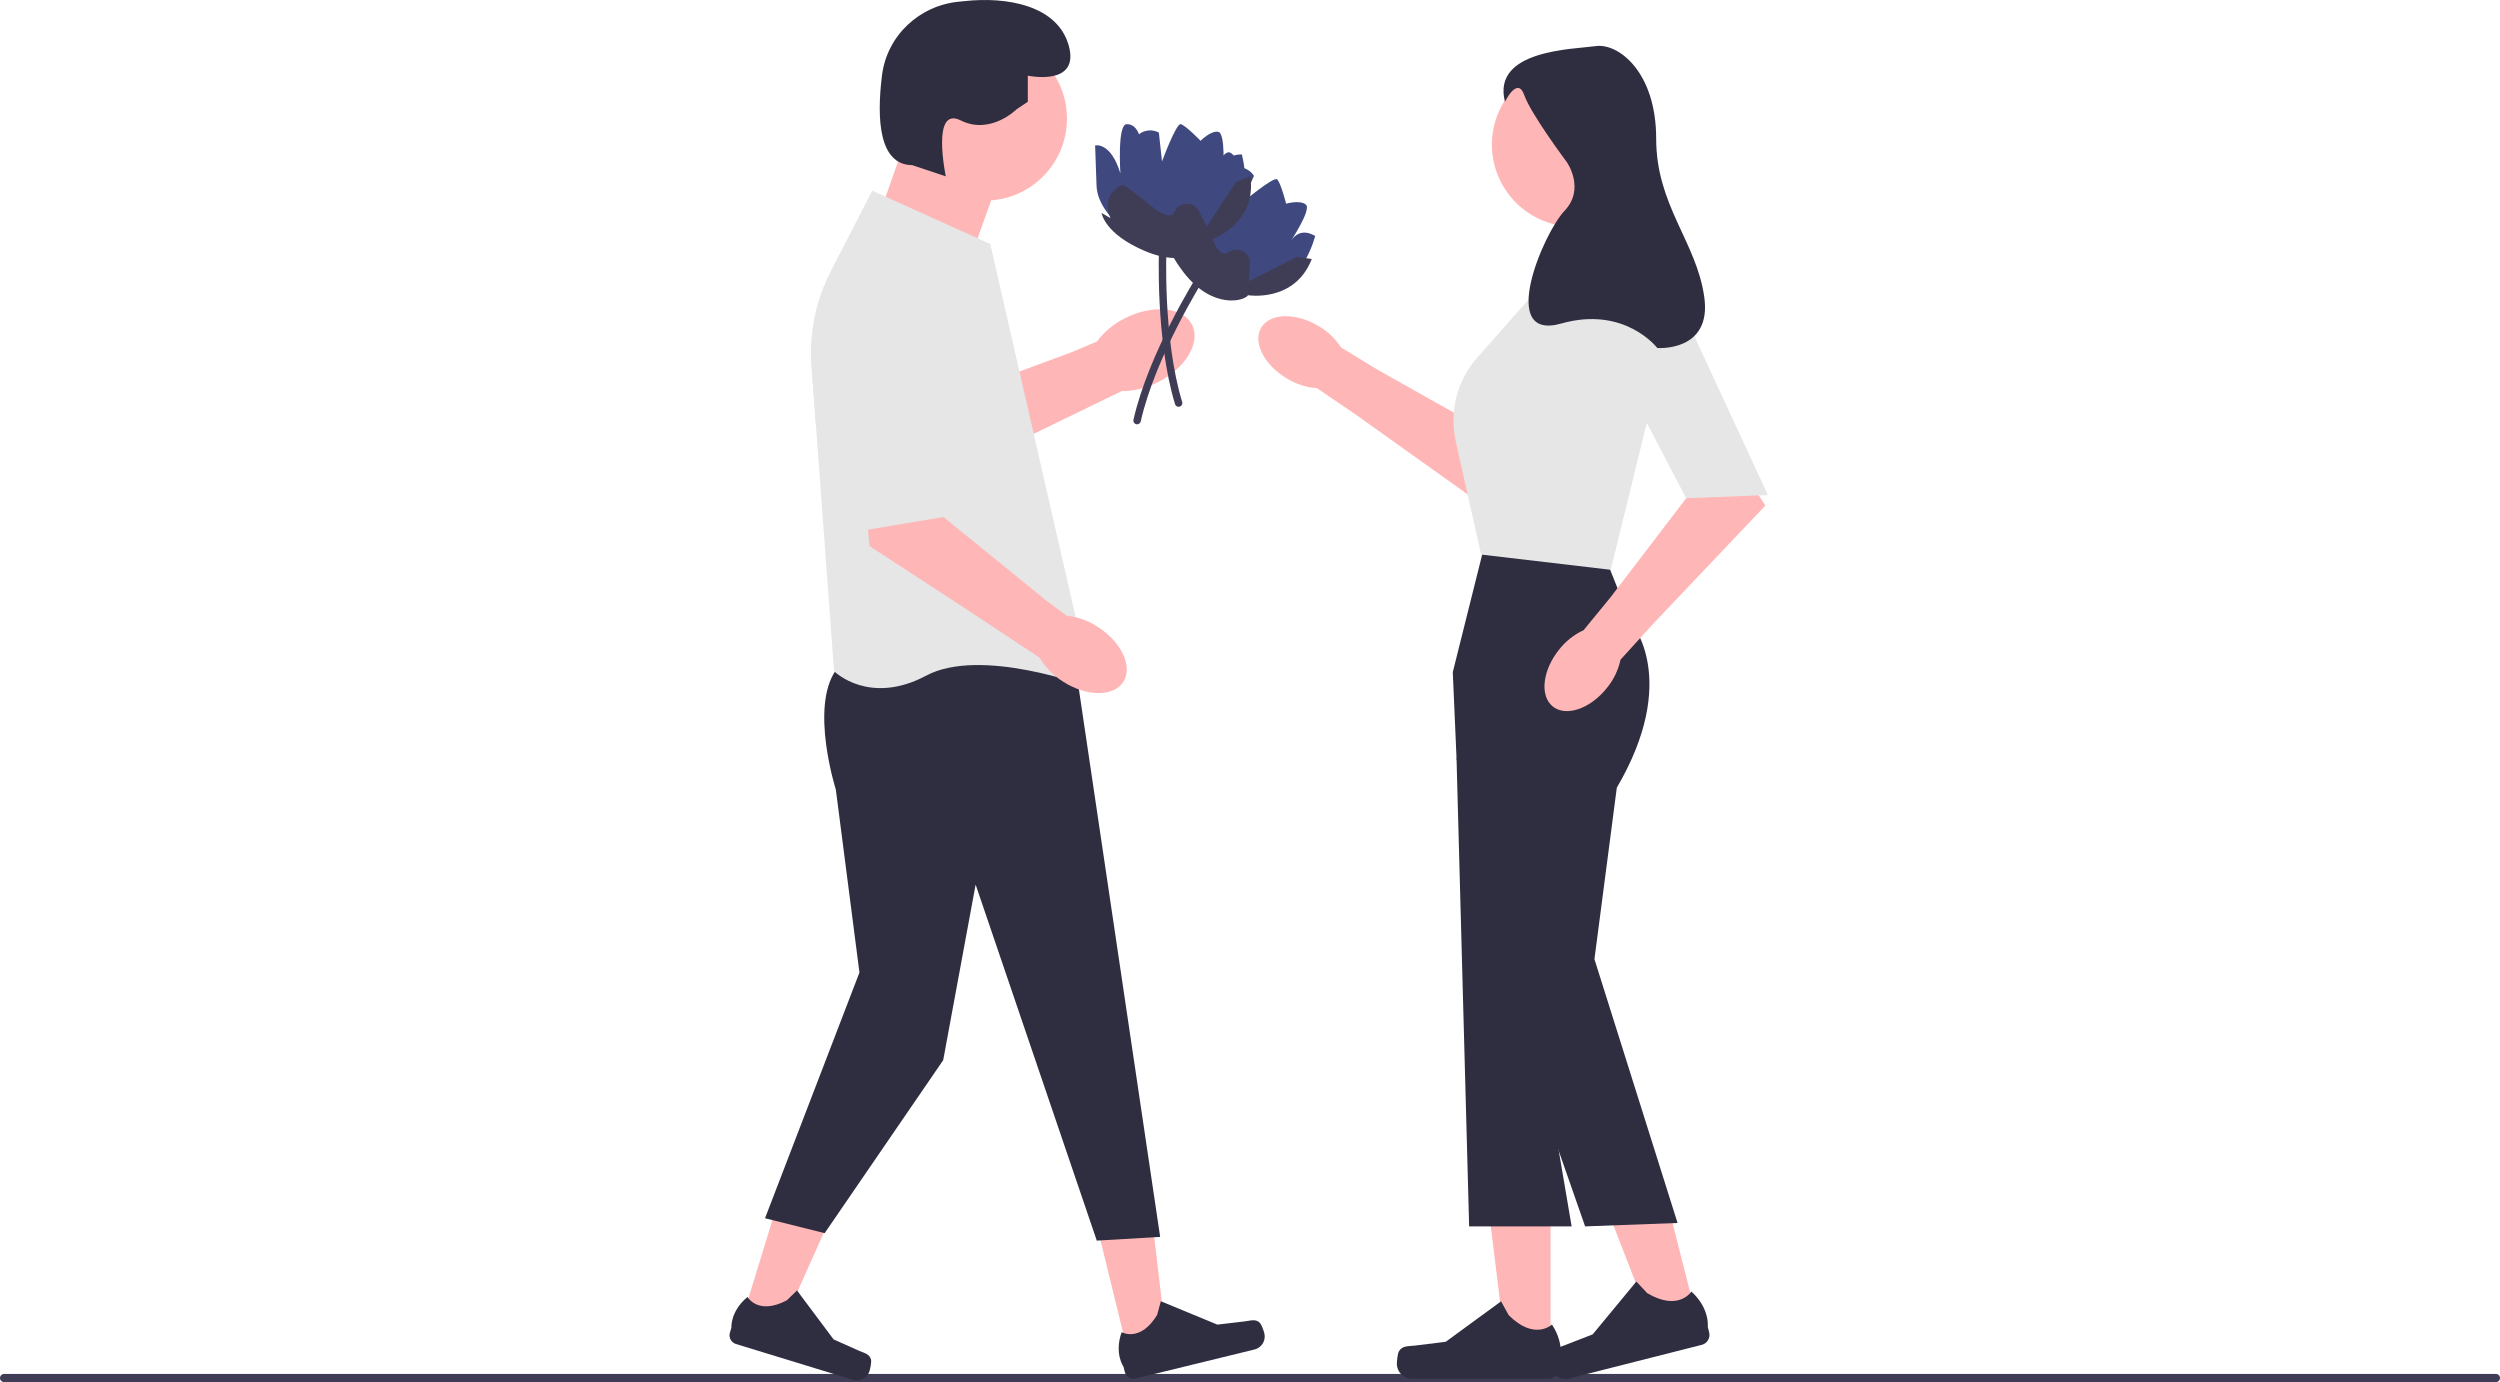 <svg xmlns="http://www.w3.org/2000/svg" width="731.67" height="404.487" viewBox="0 0 731.67 404.487" xmlns:xlink="http://www.w3.org/1999/xlink"><path d="m0,403.297c0,.66.53,1.19,1.19,1.19h729.29c.66,0,1.19-.53,1.19-1.19,0-.66-.53-1.19-1.19-1.19H1.19c-.66,0-1.19.53-1.19,1.19Z" fill="#3f3d56"/><g><g><path d="m254.284,136.563l6.245-21.887,9.105,4.686,44.021-16.29,7.389-3.135c2.19-2.922,5.049-5.276,8.335-6.867,8.167-4.091,16.898-3.193,19.501,2.006,2.602,5.197-1.908,12.726-10.079,16.817-3.242,1.679-6.838,2.557-10.488,2.561l-25.17,12.213-34.144,16.879-14.715-6.983 0-0Z" fill="#ffb6b6"/><path d="m237.521,107.228l1.265,17.139,19.18,18.82,1.593-4.124,3.458-8.936,4.561-11.826,1.047-2.705-15.034-17.314-12.48-14.38c-2.946,7.376-4.168,15.351-3.589,23.326h0Z" fill="#e6e6e6"/></g><g><path d="m342.816,67.056s-1.923-6.274.63-11.121c2.553-4.847,5.483-10.444,5.483-10.444,0,0,4.52,1.228,2.373,10.755,0,0,6.218-12.781,8.664-11.604s1.73,4.353,1.73,4.353h0c2.098-.289,4.171.674,5.302,2.464l-3.383,7.8s9.088-7.637,10.145-6.773c1.057.864,2.647,7.125,2.647,7.125,0,0,4.02-1.179,5.781.26,1.761,1.44-4.536,10.866-4.536,10.866,1.807-2.871,4.242-3.391,7.266-1.7,0,0-3.587,14.522-13.363,14.404-3.351-.04-10.731,5.204-15.038,2.867-8.258-4.481-13.701-19.253-13.701-19.253h0Z" fill="#3f497f"/><path d="m354.386,68.934c-2.736-7.291-4.12-9.48-4.12-9.48,0,0-7.037-1.169-7.988,6.751l-1.493-2.631s-2.374,5.713,5.557,16.061c8.582,11.197,18.013,8.379,18.915,6.767,0,0,13.676,2.249,18.659-10.603l-4.456-.587-13.903,7.086.242-5.079c.159-3.346-3.656-5.359-6.328-3.34,0,0-2.348,2.346-5.085-4.945,0,0-0,0-0,0Z" fill="#3f3d56"/><path d="m332.25,124.039c-.406-.232-.632-.708-.523-1.188,4.375-19.411,18.408-41.753,18.549-41.977.322-.509,1.001-.665,1.506-.339.509.322.661.995.339,1.505-.14.221-13.973,22.252-18.266,41.292-.132.587-.716.957-1.304.824-.109-.024-.209-.064-.301-.117,0,0-0,0-0,0Z" fill="#3f3d56"/></g><g><path d="m385.81,95.365c2.698,1.549,4.987,3.72,6.673,6.335l10.583,6.447,31.842,17.922,12.176,13.798-11.083,9.435-39.226-27.975-11.341-7.721c-3.104-.222-6.11-1.184-8.766-2.807-6.699-3.965-10.082-10.636-7.558-14.898,2.525-4.263,10-4.503,16.701-.535,0,0,0,0,0,0Z" fill="#ffb6b6"/><polygon points="434.904 126.069 438.7 146.994 439.169 149.613 482.482 121.651 485.744 108.351 485.722 108.232 482.275 92.128 434.904 126.069" fill="#e6e6e6"/></g><g><polygon points="217.011 386.603 228.055 389.985 246.358 348.996 230.058 344.004 217.011 386.603" fill="#ffb6b6"/><path d="m254.926,397.943h0c.166.684-.225,2.609-.431,3.283h0c-.634,2.07-2.826,3.234-4.897,2.6l-34.202-10.477c-1.412-.433-2.206-1.928-1.774-3.34l.436-1.424s-.381-4.798,4.718-9.006c0,0,3.064,5.457,11.515.969l2.966-2.872,10.716,14.329,7.366,3.287c1.611.719,3.169.936,3.586,2.65l0.0 0h0Z" fill="#2f2e41"/></g><g><polygon points="330.348 396.82 341.567 394.077 336.328 349.494 319.768 353.543 330.348 396.82" fill="#ffb6b6"/><path d="m368.727,387.171h0c.493.503,1.142,2.357,1.309,3.041h0c.514,2.103-.774,4.225-2.877,4.739l-34.748,8.492c-1.435.351-2.882-.528-3.233-1.963l-.354-1.447s-2.782-3.928-.552-10.152c0,0,5.424,3.121,10.39-5.058l1.08-3.985,16.537,6.832,8.01-.943c1.752-.206,3.202-.817,4.437.443l0-0v-0Z" fill="#2f2e41"/></g><g><polygon points="453.795 395.759 440.847 395.758 434.688 345.816 453.797 345.817 453.795 395.759" fill="#ffb6b6"/><path d="m409.434,395.466h0c-.403.679-.616,2.87-.616,3.66h0c0,2.427,1.967,4.395,4.395,4.395h40.098c1.656,0,2.998-1.342,2.998-2.998v-1.669s1.984-5.017-2.1-11.202c0,0-5.076,4.842-12.66-2.742l-2.237-4.052-16.19,11.84-8.974,1.105c-1.963.242-3.704-.038-4.714,1.663h-0l0-0Z" fill="#2f2e41"/></g><g><polygon points="496.61 385.95 484.06 389.133 465.809 342.239 484.332 337.541 496.61 385.95" fill="#ffb6b6"/><path d="m453.54,396.574h0c-.224.757.109,2.934.303,3.699h0c.597,2.352,2.988,3.776,5.34,3.179l38.867-9.86c1.605-.407,2.576-2.038,2.169-3.643l-.411-1.618s.689-5.351-4.79-10.341c0,0-3.729,5.942-12.946.455l-3.164-3.377-12.781,15.458-8.427,3.277c-1.844.717-3.599.874-4.16,2.771l-0.0 0.0 0-0Z" fill="#2f2e41"/></g><path d="m433.911,161.799l37.094,4.364,6.546,16.365s14.183,16.365-4.364,48.004l-6.546,50.186,24.328,77.207-27.057,1-25.771-73.743-11.868-63.378-1.091-25.093,8.728-34.912h0Z" fill="#2f2e41"/><polygon points="436.093 218.531 426.274 221.804 429.969 358.925 459.969 358.925 436.093 218.531" fill="#2f2e41"/><path d="m314.447,192.893l25.093,169.104-18.547,1.091-35.457-104.19-9.491,51.381-34.694,50.627-17.456-4.364,27.638-71.916-6.909-53.549s-7.637-24.002,0-34.912,69.824-3.273,69.824-3.273v-0Z" fill="#2f2e41"/><polygon points="478.096 56.518 478.642 77.793 462.822 82.702 456.822 77.793 455.185 59.791 478.096 56.518" fill="#ffb6b6"/><polygon points="258.806 58.7 265.352 40.154 290.445 57.609 284.99 72.883 258.806 58.7" fill="#ffb6b6"/><path d="m426.034,129.08l3.491,15.601,3.938,17.62,37.956,4.462,11.063-45.112,3.262-13.3-.021-.119-3.448-16.104-3.197-14.881h-22.507l-24.253,27.439c-3.982,4.516-6.361,10.179-6.852,16.07-.229,2.761-.044,5.565.568,8.324Z" fill="#e6e6e6"/><circle cx="460.64" cy="42.336" r="24.002" fill="#ffb6b6"/><circle cx="288.263" cy="34.699" r="24.002" fill="#ffb6b6"/><path d="m237.521,107.228l1.265,17.139,5.313,72.038.142.142c.099.11,10.288,10.004,26.828,1.19,15.961-8.511,47.229,3.186,47.545,3.305l.96.36-7.616-33.286-5.487-23.948-3.928-17.204-4.179-18.23-8.542-37.323-34.541-15.602-12.045,23.391c-.786,1.538-1.505,3.098-2.127,4.702-2.946,7.376-4.168,15.351-3.589,23.326,0,0,0.0 0.0 0.0 0Z" fill="#e6e6e6"/><path d="m297.537,31.971l3.273-2.182v-7.637s15.274,3.273,12.001-8.728c-3.273-12.001-18.425-14.439-30.548-13.092-.491.055-.982.104-1.472.148-11.701,1.052-21.219,9.943-22.663,21.602-1.569,12.664-.939,26.172,8.86,26.254l9.819,3.273s-4.364-20.729,4.364-16.365,16.365-3.273,16.365-3.273c0,0,0,0,0,0Z" fill="#2f2e41"/><g><path d="m325.885,64.325s-4.779-4.496-4.964-9.971-.413-11.789-.413-11.789c0,0,4.535-1.174,7.391,8.166,0,0-.933-14.183,1.775-14.373s3.66,2.923,3.66,2.923h0c1.679-1.291,3.957-1.481,5.826-.487l.927,8.451s4.109-11.137,5.455-10.91c1.346.227,5.83,4.877,5.83,4.877,0,0,2.907-3.017,5.151-2.639s1.446,11.686,1.446,11.686c.147-3.389,2.004-5.048,5.469-5.077,0,0,4.081,14.391-4.469,19.133-2.93,1.625-6.742,9.838-11.64,9.943-9.394.2-21.442-9.933-21.442-9.933Z" fill="#3f497f"/><path d="m336.864,60.223c-5.99-4.977-8.277-6.192-8.277-6.192,0,0-6.691,2.472-3.592,9.822l-2.6-1.545s.769,6.139,12.786,11.197c13.003,5.473,19.798-1.649,19.782-3.496,0,0,12.993-4.824,10.952-18.456l-4.162,1.698-8.564,13.045-2.307-4.531c-1.52-2.985-5.831-2.843-7.151.235,0,0-.877,3.201-6.867-1.775v-0Z" fill="#3f3d56"/><path d="m344.946,119.056c-.467,0-.899-.302-1.043-.772-5.819-19.028-4.703-45.388-4.691-45.652.028-.602.54-1.074,1.139-1.041.601.028,1.068.537,1.04,1.139-.012.261-1.11,26.252,4.597,44.917.176.575-.148,1.186-.724,1.362-.107.033-.214.048-.32.048,0,0,0,0,0,0Z" fill="#3f3d56"/></g><g><path d="m253.157,145.203l19.85-5.198.542,9.216,32.841,26.684,5.823,4.296c3.273.359,6.411,1.497,9.154,3.317,6.922,4.46,10.232,11.648,7.392,16.053-2.839,4.404-10.751,4.359-17.675-.104-2.79-1.745-5.122-4.133-6.8-6.964l-21.027-13.927-28.766-18.75-1.334-14.623 0.0 0Z" fill="#ffb6b6"/><polygon points="266.047 77.793 283.615 87.768 280.329 150.609 246.711 156.222 266.047 77.793" fill="#e6e6e6"/></g><g><path d="m456.258,190.165c1.909-2.457,4.378-4.42,7.202-5.727l7.857-9.583,22.179-29.038,15.358-10.137,7.801,12.289-33.162,34.951-9.224,10.156c-.652,3.043-2.023,5.886-3.999,8.29-4.859,6.082-11.936,8.504-15.805,5.412-3.87-3.093-3.067-10.53,1.794-16.613v-0Z" fill="#ffb6b6"/><polygon points="465.345 92.013 486.071 77.21 517.405 144.879 493.496 145.818 465.345 92.013" fill="#e6e6e6"/></g><path d="m440.457,29.789s3.664-7.584,5.628-1.984,12.438,19.6,12.438,19.6c0,0,5.565,7.778-.655,14.311s-19.64,38.267-.982,32.978c18.658-5.289,28.15,7.156,28.15,7.156,0,0,16.039,1.244,13.748-14.933s-14.075-26.756-14.075-46.356-11.129-28-17.676-27.067-30.505,1.051-26.577,16.295c0,0,0.0 0.0 0.0 0Z" fill="#2f2e41"/></g></svg>